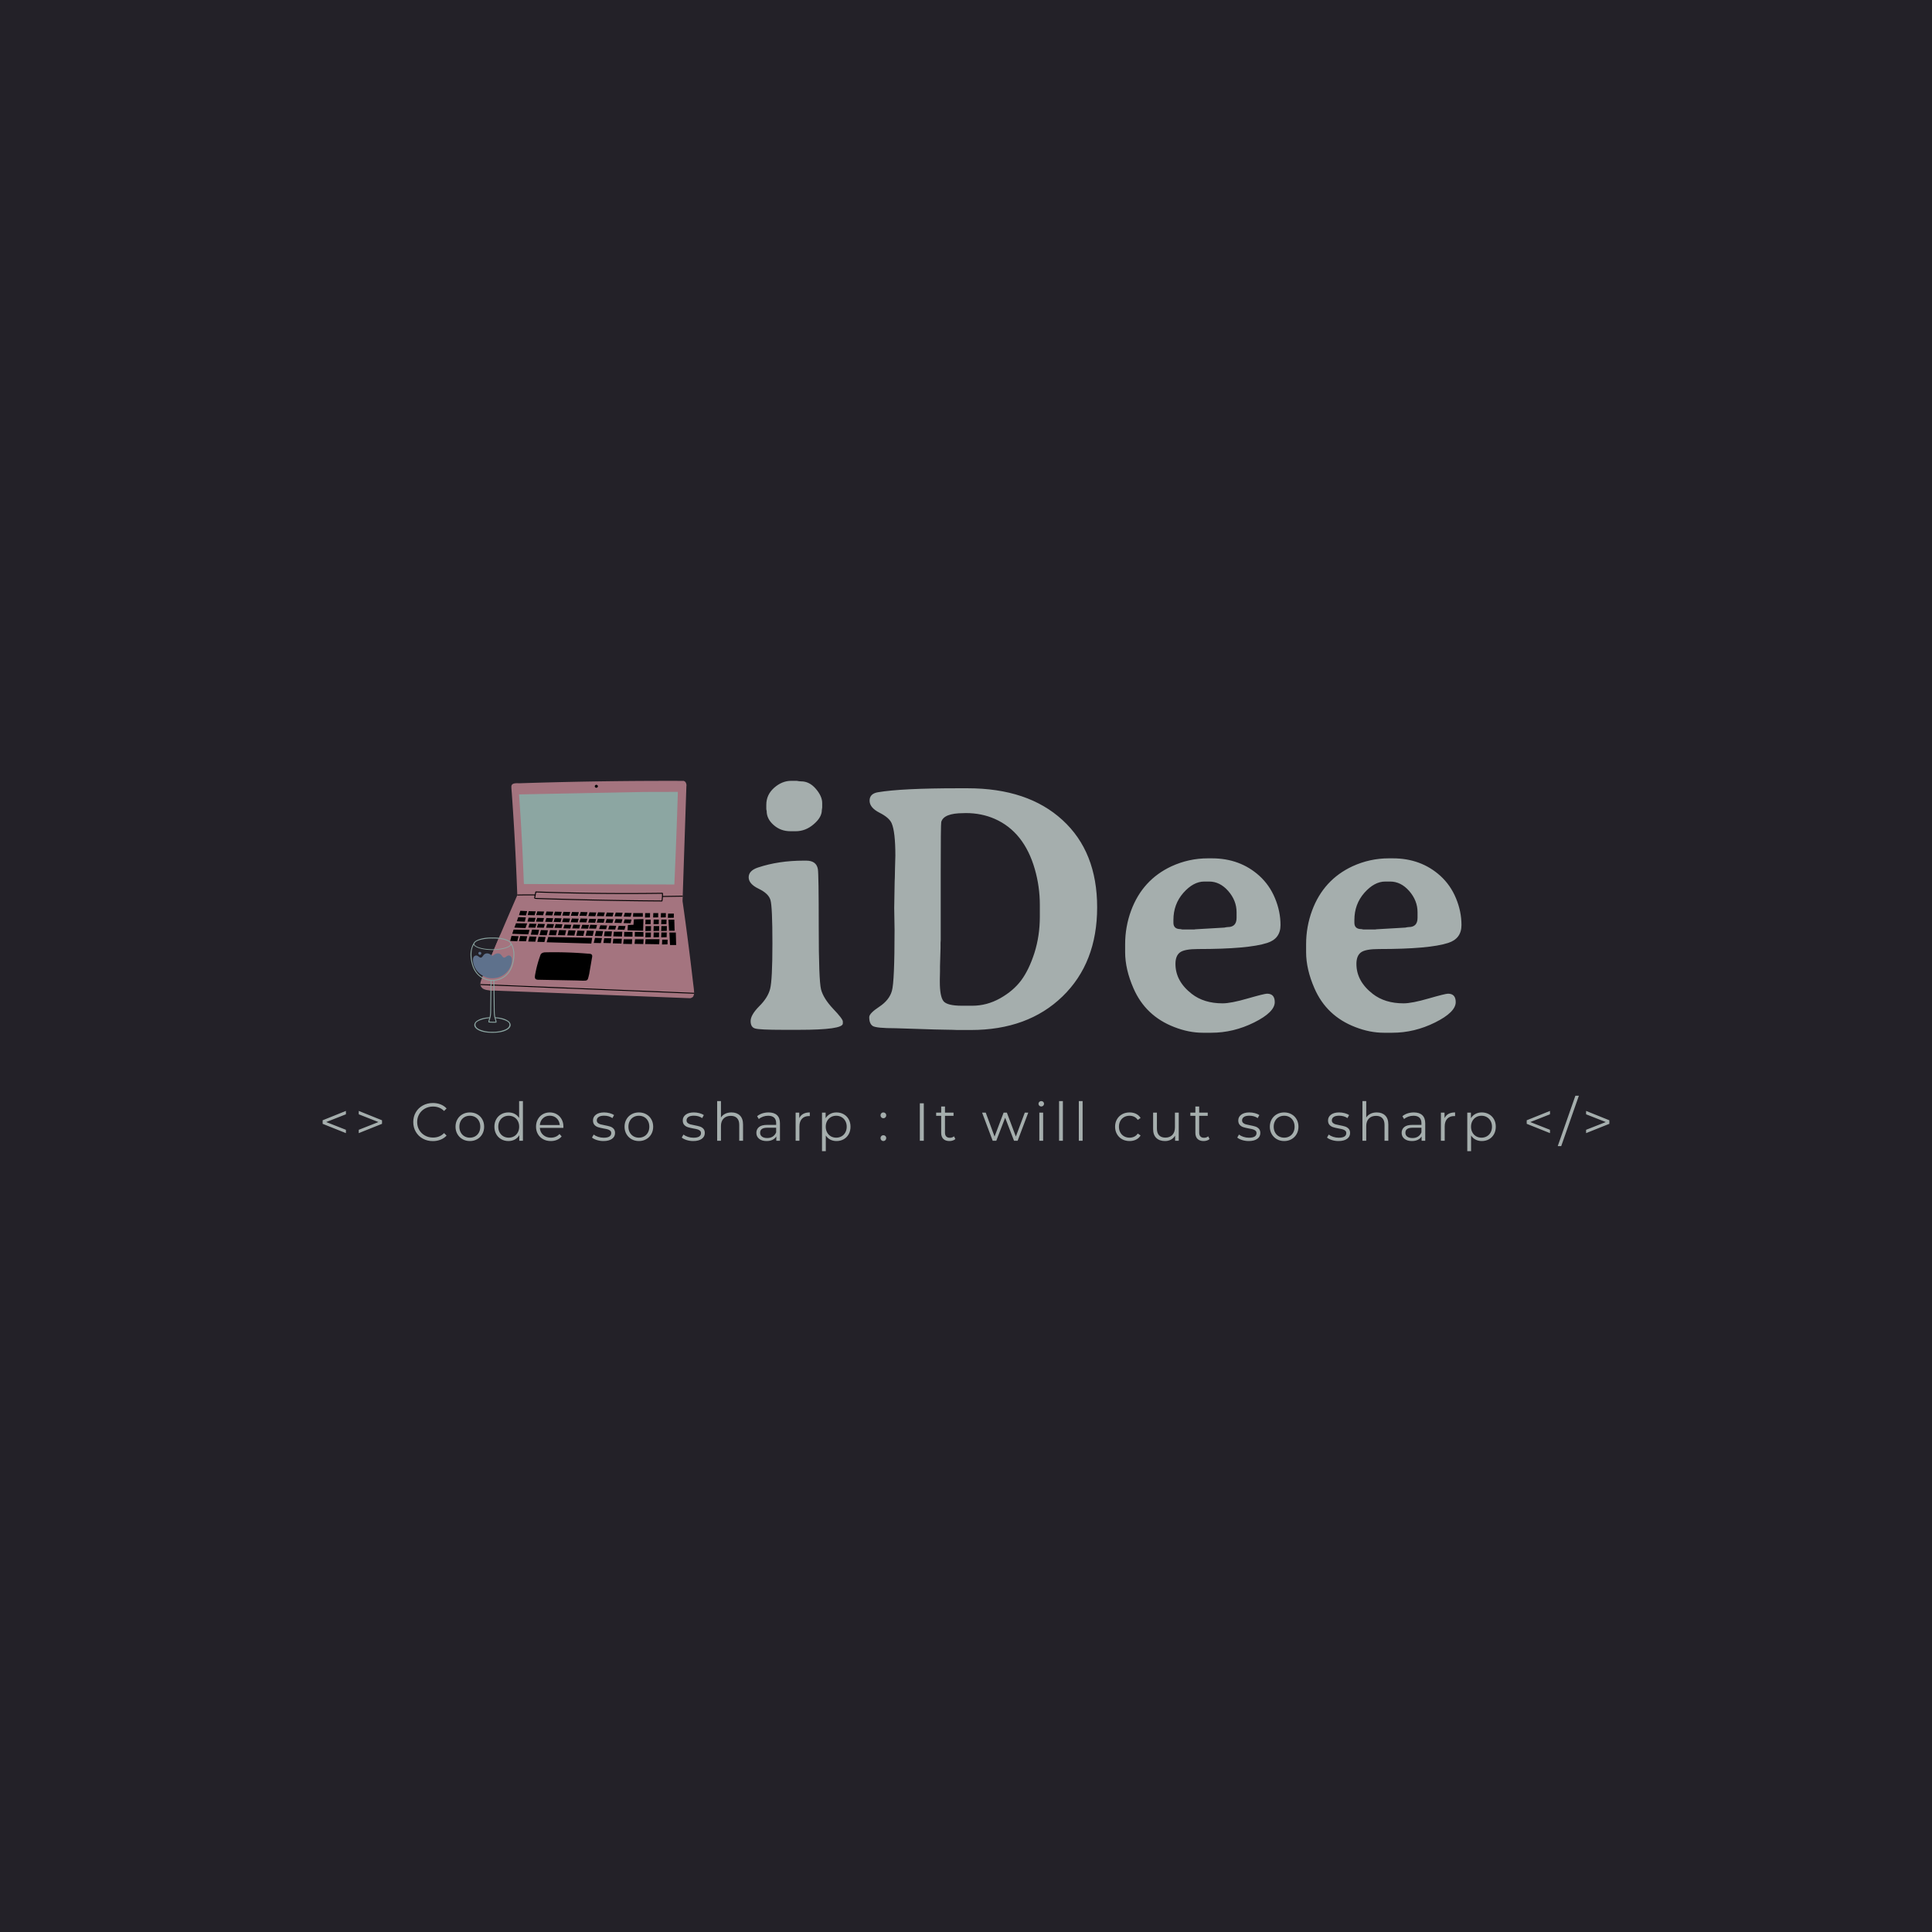 <svg version="1.1" preserveAspectRatio="none" xmlns="http://www.w3.org/2000/svg" width="500" height="500" viewBox="0 0 500 500"><rect width="100%" height="100%" fill="#232128" fill-opacity="1"/><svg viewBox="165.934 507.991 612.962 176.4" width="333" height="95.832" x="83.5px" y="202.084px" xmlns="http://www.w3.org/2000/svg" xmlns:xlink="http://www.w3.org/1999/xlink" preserveAspectRatio="none"><defs></defs><style>.companyName {fill:#A5AEAD;fill-opacity:1;}.icon1 {fill:#A4747F;fill-opacity:1;}.icon2 {fill:#8CA6A2;fill-opacity:1;}.icon3 {fill:#5E718C;fill-opacity:1;}.icon3-str {stroke:#5E718C;stroke-opacity:1;}.text {fill:#A5AEAD;fill-opacity:1;}</style><g opacity="1" transform="rotate(0 236.385 507.991)">
<svg width="106.5" height="120" x="236.385" y="507.991" version="1.1" preserveAspectRatio="none" viewBox="29 20.001 142 159.999">
  <g transform="matrix(1 0 0 1 0 0)"><g><path d="m54.467 123.527-.002-.05a.278.278 0 0 1-.031-.095c-.385-.774-1.1-1.316-1.921-1.713-1.328-.599-3.284-1.1-5.706-1.38-.947 2.228-1.891 4.457-2.833 6.686 6.339-.233 10.493-1.891 10.493-3.448z" data-color="1" class="icon1"></path><path d="m43.557 149.43-.032-2.421c-.161.007-.321.01-.482.01h-.238a12.916 12.916 0 0 1-.482-.01l-.031 2.37-.008.591-.042 3.187c.454.021.909.034 1.363.046l-.042-3.18a58.322 58.322 0 0 0-.006-.593z" data-color="1" class="icon1"></path><path d="M54.162 139.535c.169-.33.326-.668.472-1.012a18.446 18.446 0 0 0 1.033-3.305c.782-3.63 1.012-7.811-.849-11.15-.364.887-1.626 1.69-3.643 2.301-2.017.61-4.605.981-7.395 1.071l-1.406 3.333c.187.138.371.281.553.424 1.385-1.094 2.938-2.156 4.678-1.324.899.43 1.263 1.363 1.943 2.027.945.921 1.772-.058 2.588-.6.806-.535 1.763-.509 2.451.218.796.84.778 2.135.665 3.209a11.201 11.201 0 0 1-1.404 4.327 12.368 12.368 0 0 1-1.423 2.016c-1.34 1.539-3.07 2.709-4.948 3.499a14.234 14.234 0 0 1-8.135.37 15.138 15.138 0 0 1-2.442-1.088l-.37.891.08.047a12.89 12.89 0 0 0 5.352 1.626.318.318 0 0 1 .213.016c.25.015.501.021.752.021s.501-.006.752-.021a.327.327 0 0 1 .214-.016 12.89 12.89 0 0 0 5.352-1.626c2.215-1.252 3.816-3.098 4.917-5.254z" data-color="1" class="icon1"></path><path d="M170.986 153.961c-.115-2.066-.448-4.138-.685-6.193a1939.756 1939.756 0 0 0-6.635-51.394l.095-2.838.02-.592a29811.142 29811.142 0 0 1 .335-10.024 2300446.36 2300446.36 0 0 1 1.098-32.845l.022-.675.357-10.662.515-15.4a.431.431 0 0 0 .051-.207 5.874 5.874 0 0 0-.025-.575l.003-.091a.424.424 0 0 0-.04-.202c-.142-.902-.549-1.756-1.417-2.105a.408.408 0 0 0-.322-.14 2914.143 2914.143 0 0 0-48.267.235l-1.221.017a2911.549 2911.549 0 0 0-51.815 1.166c-.012-.001-.025.001-.038.001l-3.001.097a59.278 59.278 0 0 0-.73-.02c-1.017-.019-2.157-.04-3.122.328a2.105 2.105 0 0 0-.474.251 1.37 1.37 0 0 0-.46.485c-.189.303-.283.671-.286 1.092-.003.335.008.672.025 1.01l-.008.208c.011.201.032.398.058.591.046.609.102 1.217.139 1.82.002.039.01.074.019.108.544 7.604 1.047 15.211 1.497 22.821a1855.986 1855.986 0 0 1 1.613 31.935l.024.575c.131 3.161.255 6.323.371 9.484l.016.441-.066.151a3360.242 3360.242 0 0 0-9.375 21.726l-1.315 3.085-.129.128L36 145.968c-.389 1.015-.767 2.073-.74 3.124.005.198.025.396.061.594.038.206.093.411.172.615.255.663.728 1.188 1.301 1.618.703.422 1.497.708 2.315.88.593.125 1.197.199 1.804.257l.106.101 3.163.057v.003c.405.01.809.02 1.21.036l7.081.277a6856418.987 6856418.987 0 0 1 56.645 2.214l11.572.452 1.299.051 2.524.099a55830.004 55830.004 0 0 0 20.531.802l3.167.124 17.552.686 2.735.107a3.904 3.904 0 0 0 1.248-.48c.155-.092.307-.192.455-.304.456-.594.677-1.308.759-2.06.021-.195.034-.392.038-.59a8.8 8.8 0 0 0-.012-.67zM109.569 24.068a.9.9 0 0 1-.614.254h-.116a.9.9 0 0 1-.614-.254c-.171-.157-.245-.389-.255-.614a.881.881 0 0 1 .255-.614.9.9 0 0 1 .614-.254h.116c.235 0 .444.098.614.254.171.157.244.389.255.614a.89.89 0 0 1-.255.614z" data-color="1" class="icon1"></path><path d="M70.24 90.431c-.008.006-.014.014-.021.021.007-.007.013-.015.021-.021z" data-color="2" class="icon2"></path><path d="m150.393 95.792.003-.023c-.001.008-.001.016-.003.023z" data-color="2" class="icon2"></path><path d="M60.633 40.753c.33 5.158.633 10.318.913 15.479l.032.575c.456 8.446.846 16.896 1.171 25.348l.022.576.08 2.104a.52.52 0 0 1 .014.088c.004.049.048.471.051.594.085-.012.183 0 .271.007l7.749.025.909.003 12.235.039 19.952.064.664.002 6.076.02.576.002 8.498.027.575.002 30.123.097.575.002 7.345.024.038-1.076.002-.016.059-1.33.026-.575a3570.584 3570.584 0 0 0 1.032-24.807l.022-.575c.138-3.606.268-7.211.396-10.817l.024-.668c.197-5.605.383-11.211.556-16.817-.004-.031-.006-.064-.004-.099.042-.685.054-1.369.039-2.055l-20.927.052-4.399.086-6.202.121-1.148.022-17.501.342-.575.011-13.073.256-37.017.724.001.009a1527.47 1527.47 0 0 1 .82 12.134z" data-color="2" class="icon2"></path><path d="m169.867 154.583-2.013-.082-47.568-1.941-1.759-.072-57.402-2.342-20.368-.851.008.592c14.1.575 31.576 1.308 45.676 1.883l34.124 1.392 23.278.95 24.384.995 1.604.065 1.13.046c.021-.195.034-.392.038-.59-.378-.014-.755-.03-1.132-.045z"></path><path d="m41.71 149.946.008-.591-5.219-.213-1.239-.051c.005.198.025.396.061.594l1.335.054c1.685.07 3.369.139 5.054.207z"></path><path d="m69.726 92.757-.288 1.461c0 .067.003.132.015.188.119.549.758.526 1.237.569l.283.025a2983.42 2983.42 0 0 0 79.515 1.591.31.31 0 0 0 .083-.01.245.245 0 0 0 .068-.029c.107-.021.204-.093.23-.207l.071-.308a.324.324 0 0 0 .024-.083c.1-.743.17-1.487.209-2.233l11.033-.162 1.556-.023.02-.592-.888.013-11.696.172c.016-.543.016-1.087-.003-1.632a.38.38 0 0 0-.018-.093c-.002-.012-.003-.024-.007-.036l-.01-.03c-.044-.137-.185-.24-.331-.213a.284.284 0 0 0-.105-.018 1643.25 1643.25 0 0 1-62.441-.321 1662.39 1662.39 0 0 1-17.581-.52l-.024.002h-.001a.421.421 0 0 0-.291.035l-.016.008-.007.003-.015.012a.396.396 0 0 0-.107.105c-.008.006-.014.014-.021.021l-.011.013-.015.022a.196.196 0 0 0-.013.025l-.009.019a.284.284 0 0 0-.016.054l-.312 1.581a312.375 312.375 0 0 0-9.872.03l-1.288.025.016.441-.066.151c.431-.01.862-.018 1.293-.026 3.265-.06 6.532-.071 9.799-.03zm.976-1.9a1642.612 1642.612 0 0 0 62.433.991c5.824-.018 11.648-.069 17.471-.149.004.171.007.342.009.514v.104c.001.136.001.272-.001.408-.002.159-.006.318-.01.477l-.001.035c-.027.846-.094 1.69-.207 2.531l-.003.023c-.004.011-.009.021-.012.032l-.04.175a3174.25 3174.25 0 0 1-15.734-.147l-.281-.004a3196.243 3196.243 0 0 1-15.454-.226 2978.315 2978.315 0 0 1-48.865-1.244l.695-3.52z"></path><path d="M105.227 129.937c-.744-.18-1.562-.167-2.322-.229a254.538 254.538 0 0 0-26.882-.774.997.997 0 0 0-.054.007c-.958.136-1.846.454-2.404 1.275a70.059 70.059 0 0 0-3.217 11.304c-.178.913-.395 1.846-.463 2.775-.064.871.158 1.621 1.069 1.879.825.233 1.739.163 2.587.18l3.189.062 12.754.246 6.259.121c2.035.039 4.116.211 6.148.1.98-.054 1.51-.492 1.784-1.432.267-.916.473-1.854.702-2.781.127-.754.253-1.509.383-2.263l.883-5.116.441-2.558c.103-.595.303-1.272.144-1.876-.13-.497-.516-.803-1.001-.92z"></path><path d="m59.511 118.688-4.467-.228-.856 3.219 4.505.188.818-3.179z"></path><path d="m59.741 121.787 4.508.105.759-3.193-4.471-.147-.796 3.235z"></path><path d="m65.63 122.053 4.508.105.759-3.193-4.471-.146-.796 3.234z"></path><path d="m71.431 122.26 4.508.105.759-3.193-4.471-.146-.796 3.234z"></path><path d="m72.554 114.612-4.47-.146-.797 3.235 4.509.105.758-3.194z"></path><path d="m72.881 117.997 4.508.105.759-3.194-4.471-.146-.796 3.235z"></path><path d="m78.741 117.997 4.508.105.759-3.194-4.471-.146-.796 3.235z"></path><path d="m84.482 117.997 4.508.105.759-3.194-4.471-.146-.796 3.235z"></path><path d="m90.431 118.144 4.508.105.759-3.193-4.471-.146-.796 3.234z"></path><path d="m96.142 118.355 4.509.105.759-3.194-4.471-.146-.797 3.235z"></path><path d="m102.887 115.12-.796 3.235 4.508.105.759-3.194-4.471-.146z"></path><path d="m107.951 118.532 4.508.105.759-3.193-4.471-.147-.796 3.235z"></path><path d="m107.24 122.95 4.509.105.759-3.194-4.471-.146-.797 3.235z"></path><path d="m66.467 114.624-10.111-.158-.869 2.681 10.181.375.799-2.898z"></path><path d="m64.958 110.542-7.063-.098-1.046 2.76 7.043.316 1.066-2.978z"></path><path d="m64.109 106.737-4.814-.158-.888 2.642 5.071.217.631-2.701z"></path><path d="m64.958 102.735-4.321-.197-.848 2.76 4.419.177.75-2.74z"></path><path d="m113.75 118.637 4.696.127.375-3.154h-4.558l-.513 3.027z"></path><path d="m113.395 122.975 4.696.127.375-3.155h-4.558l-.513 3.028z"></path><path d="m119.669 118.764 5.544.119.197-3.057h-5.406l-.335 2.938z"></path><path d="m119.353 123.22 5.544.118.198-3.056h-5.406l-.336 2.938z"></path><path d="m125.944 123.536 5.544.118.197-3.056h-5.406l-.335 2.938z"></path><path d="m133.182 123.536 5.544.118.197-3.056h-5.406l-.335 2.938z"></path><path d="m126.501 118.883 5.371.073v-3.016h-5.268l-.103 2.943z"></path><path d="m138.812 116.043-5.445-.103-.074 2.943 5.519.073v-2.913z"></path><path d="M143.585 116.339h-3.421l-.124 3.076 3.49-.083.055-2.993z"></path><path d="m140.04 115.403 3.555-.084.056-3.049h-3.485l-.126 3.133z"></path><path d="m140.04 111.094 3.345-.078.053-2.869h-3.279l-.119 2.947z"></path><path d="M143.036 104.006h-3.12l-.112 2.805 3.182-.075.05-2.73z"></path><path d="m145.343 116.31-.124 3.075 3.49-.082.055-2.993h-3.421z"></path><path d="m145.219 115.373 3.555-.084.056-3.049h-3.485l-.126 3.133z"></path><path d="m145.219 111.065 3.345-.079.053-2.869h-3.279l-.119 2.948z"></path><path d="M148.215 103.977h-3.12l-.112 2.805 3.182-.076.05-2.729z"></path><path d="M153.633 116.31h-3.422l-.123 3.075 3.49-.082.055-2.993z"></path><path d="m150.62 123.94 3.491-.083.055-2.993h-3.422l-.124 3.076z"></path><path d="m150.088 115.373 3.554-.084.056-3.049h-3.484l-.126 3.133z"></path><path d="m150.088 111.065 3.344-.079.053-2.869h-3.279l-.118 2.948z"></path><path d="M153.084 103.977h-3.12l-.113 2.805 3.182-.076.051-2.729z"></path><path d="M158.152 104.332h-3.684l-.133 2.691 3.758-.072.059-2.619z"></path><path d="M155.726 124.265h3.877l-.208-7.926h-4.084l.415 7.926z"></path><path d="M155.097 115.215h3.529l-.189-7.068h-3.718l.378 7.068z"></path><path d="m70.423 102.892-4.459-.118-.69 2.484 4.419.119.73-2.485z"></path><path d="m75.75 103.011-4.321-.119-.749 2.386 4.419.099.651-2.366z"></path><path d="m81.57 103.109-4.32-.118-.75 2.386 4.419.098.651-2.366z"></path><path d="m86.917 103.188-4.321-.118-.749 2.386 4.419.098.651-2.366z"></path><path d="m92.343 103.306-4.321-.118-.75 2.386 4.42.098.651-2.366z"></path><path d="m97.789 103.405-4.321-.118-.75 2.385 4.419.099.652-2.366z"></path><path d="m103.293 103.405-4.321-.118-.749 2.385 4.419.099.651-2.366z"></path><path d="m108.887 103.612-4.321-.118-.75 2.385 4.42.099.651-2.366z"></path><path d="m114.303 103.612-4.321-.118-.75 2.385 4.419.099.652-2.366z"></path><path d="m119.867 103.76-4.321-.118-.75 2.385 4.42.099.651-2.366z"></path><path d="m125.579 103.76-4.321-.118-.75 2.385 4.419.099.652-2.366z"></path><path d="m131.35 103.937-4.321-.118-.75 2.386 4.419.098.652-2.366z"></path><path d="m70.334 107.033-4.459-.118-.69 2.484 4.419.118.73-2.484z"></path><path d="m75.661 107.151-4.321-.118-.749 2.386 4.419.098.651-2.366z"></path><path d="m81.482 107.25-4.321-.119-.75 2.386 4.419.099.652-2.366z"></path><path d="m86.828 107.329-4.32-.119-.75 2.386 4.419.099.651-2.366z"></path><path d="m92.254 107.447-4.321-.118-.749 2.385 4.419.099.651-2.366z"></path><path d="m97.7 107.545-4.321-.118-.75 2.386 4.419.098.652-2.366z"></path><path d="m103.204 107.545-4.321-.118-.749 2.386 4.419.098.651-2.366z"></path><path d="m108.798 107.753-4.321-.119-.75 2.386 4.42.099.651-2.366z"></path><path d="m114.214 107.753-4.321-.119-.75 2.386 4.419.099.652-2.366z"></path><path d="m119.778 107.9-4.321-.118-.75 2.386 4.42.098.651-2.366z"></path><path d="m125.49 107.9-4.321-.118-.75 2.386 4.42.098.651-2.366z"></path><path d="m131.261 108.078-4.321-.118-.75 2.385 4.419.099.652-2.366z"></path><path d="m70.887 110.809-4.458-.119-.691 2.485 4.419.118.73-2.484z"></path><path d="m71.144 113.194 4.419.099.652-2.366-4.321-.118-.75 2.385z"></path><path d="m76.964 113.293 4.42.098.651-2.366-4.321-.118-.75 2.386z"></path><path d="m82.311 113.372 4.42.098.651-2.366-4.321-.118-.75 2.386z"></path><path d="m87.959 113.687 4.42.099.651-2.366-4.321-.118-.75 2.385z"></path><path d="m93.607 113.687 4.42.099.651-2.366-4.321-.118-.75 2.385z"></path><path d="m104.28 111.528-4.321-.118-.749 2.386 4.419.098.651-2.366z"></path><path d="m109.351 111.528-4.321-.118-.75 2.386 4.42.098.651-2.366z"></path><path d="m115.753 111.854-4.321-.119-.749 2.386 4.419.099.651-2.366z"></path><path d="m121.515 112.061-4.321-.119-.75 2.386 4.42.099.651-2.366z"></path><path d="m127.434 112.208-4.321-.118-.75 2.386 4.42.098.651-2.366z"></path><path d="M138.442 104.006h-6.096l-.148 2.297h6.244v-2.297z"></path><path d="m132.494 111.41-3.522.138-.247 3.372 9.895.295.192-7.433-6.052.178-.266 3.45z"></path><path d="m77.329 122.52 28.37.818.563-3.623-27.868-.566-1.065 3.371z"></path><path d="m139.922 123.654 8.908.138.207-3.194h-8.849l-.266 3.056z"></path><path d="M108.838 24.322h.116a.896.896 0 0 0 .614-.254.886.886 0 0 0 .255-.614c-.01-.225-.084-.457-.255-.614a.903.903 0 0 0-.614-.254h-.116a.896.896 0 0 0-.614.254.886.886 0 0 0-.255.614c.01.225.084.458.255.614.17.156.379.254.614.254z"></path><path d="m43.557 149.43-1.264-.052-.008.591 1.28.052-.008-.591z"></path><path d="M38.246 129.873c-.899.43-1.263 1.363-1.943 2.027-.944.921-1.772-.058-2.587-.6-.806-.535-1.763-.509-2.451.218-.369.389-.561.877-.652 1.394-.06.344-.076.701-.066 1.053.007.26.027.517.053.763.246 2.352 1.279 4.566 2.827 6.344.98 1.126 2.17 2.054 3.472 2.781.78.435 1.601.798 2.442 1.088 2.69.672 5.528.542 8.135-.37 1.878-.791 3.608-1.96 4.948-3.499.264-.304.512-.621.745-.948.245-.344.471-.701.678-1.068a11.201 11.201 0 0 0 1.404-4.327c.112-1.075.13-2.369-.665-3.209-.688-.727-1.645-.753-2.451-.218-.816.542-1.643 1.521-2.587.6-.68-.664-1.044-1.596-1.943-2.027-1.741-.833-3.294.23-4.679 1.324a21.247 21.247 0 0 0-.553-.424c-1.243-.918-2.614-1.626-4.127-.902z" data-color="3" class="icon3"></path><path d="m44.133 149.454-.032-2.482a13.397 13.397 0 0 0 4.118-1.037c3.832-1.646 6.368-4.915 7.563-8.854.754-2.485 1.228-5.343 1.018-8.081-.221-1.912-.689-3.799-1.605-5.433a12.52 12.52 0 0 0-.179-.289c-.55-1.229-1.78-1.946-3.014-2.418-1.583-.606-3.262-.961-4.948-1.151a28.633 28.633 0 0 0-1.046-.098 31.09 31.09 0 0 0-3.083-.066 30.788 30.788 0 0 0-3.083.066c-2.035.152-4.083.518-5.994 1.249-1.234.472-2.464 1.189-3.014 2.418a12.52 12.52 0 0 0-.179.289c-.916 1.634-1.384 3.521-1.605 5.433-.21 2.738.265 5.597 1.018 8.081 1.051 3.466 3.141 6.413 6.239 8.192.423.243.864.464 1.324.662 1.325.569 2.715.914 4.118 1.037l-.031 2.383-.008.591-.042 3.178-.103 7.879c-.027 2.094-.007 4.194-.102 6.286-.044.97-.139 1.939-.365 2.884a19.56 19.56 0 0 0-1.55.138c-1.878.196-3.605.627-5.006 1.262-.492.223-.93.466-1.312.724-.64.384-1.194.871-1.494 1.528a2.566 2.566 0 0 0-.339 1.252c0 1.34 1.117 2.584 3.144 3.504 1.685.764 3.842 1.233 6.169 1.353.735.059 1.476.077 2.214.06.738.018 1.479-.001 2.214-.06 2.326-.12 4.484-.589 6.169-1.353 2.028-.919 3.144-2.164 3.144-3.504 0-.43-.116-.85-.339-1.252-.3-.656-.854-1.144-1.494-1.528a8.935 8.935 0 0 0-1.312-.724c-1.4-.635-3.127-1.065-5.006-1.262a20.044 20.044 0 0 0-1.55-.138c-.226-.945-.321-1.915-.365-2.884-.095-2.092-.075-4.192-.102-6.286l-.102-7.787-.041-3.171-.007-.591zm-12.749-25.977a.278.278 0 0 0 .031-.095c.385-.774 1.1-1.316 1.921-1.713 1.632-.736 4.209-1.324 7.437-1.535a32.019 32.019 0 0 1 2.032-.016v.005l.119-.002.119.002v-.005a32.019 32.019 0 0 1 2.032.016c.6.039 1.178.092 1.731.155 2.423.279 4.378.78 5.706 1.379.821.397 1.536.939 1.921 1.713a.285.285 0 0 0 .031.095l.002.05c0 1.557-4.155 3.215-10.493 3.449-.344.013-.693.021-1.049.025-6.926-.079-11.543-1.833-11.543-3.474l.003-.049zm5.223 21.312-.08-.047c-3.548-2.041-5.501-5.608-6.345-9.525-.783-3.63-1.012-7.811.849-11.15.364.888 1.626 1.69 3.643 2.301 2.193.663 5.061 1.045 8.13 1.089v.004l.119-.002.119.002v-.004c.246-.004.491-.01.735-.018 2.79-.09 5.379-.461 7.395-1.071 2.018-.61 3.279-1.413 3.643-2.301 1.861 3.34 1.632 7.521.849 11.15a18.446 18.446 0 0 1-1.033 3.305c-.146.344-.303.681-.472 1.012-1.101 2.155-2.702 4.001-4.92 5.254a12.894 12.894 0 0 1-5.352 1.626.321.321 0 0 0-.214.016c-.25.015-.501.021-.752.021s-.502-.006-.752-.021a.334.334 0 0 0-.214-.016 12.879 12.879 0 0 1-5.348-1.625zm12.578 26.721c1.251.38 2.667.849 3.696 1.688 1.263 1.03 1.015 2.648-.125 3.677-.989.893-2.381 1.375-3.637 1.75-1.966.587-4.025.813-6.076.765v-.006l-.119.003-.119-.003v.006c-2.051.048-4.109-.178-6.076-.765-1.256-.375-2.647-.857-3.637-1.75-1.14-1.029-1.388-2.647-.125-3.677 1.029-.839 2.444-1.308 3.696-1.688a18.323 18.323 0 0 1 4.276-.751c-.224.733-.515 1.453-.587 2.221-.007.07-.009.141-.01.212l.031.001a.298.298 0 0 0 .269.251c1.532.145 3.067.184 4.604.119.269-.011.342-.319.219-.48l.037-.001-.007-.103c-.072-.768-.362-1.488-.587-2.221 1.453.084 2.885.329 4.277.752zm-4.891-.858c.143.502.309.996.452 1.503.073.26.136.549.168.844a33.867 33.867 0 0 1-3.966-.104 5.37 5.37 0 0 1 .155-.74c.143-.507.308-1.002.452-1.503.044-.153.085-.307.123-.461.049-.197.093-.396.128-.598.308-1.773.27-3.588.293-5.381l.076-5.844.068-5.211.042-3.187.008-.591.031-2.37c.161.007.321.01.482.01h.238c.161-.001.321-.003.482-.01l.032 2.421.008.592.042 3.18.068 5.166.076 5.844c.023 1.792-.015 3.608.293 5.381.035.202.079.401.128.598.036.154.078.308.121.461z" data-color="2" class="icon2"></path><path d="M34.218 130.119a.85.85 0 0 0 .773.38.944.944 0 0 0 .71-1.436c-.35-.574-1.198-.621-1.577-.055a.834.834 0 0 0 .005.934.684.684 0 0 0 .089.177z" data-color="3" class="icon3"></path></g></g>
</svg>
</g><g opacity="1" transform="rotate(0 165.934 657.991)">
<svg width="612.962" height="26.4" x="165.934" y="657.991" version="1.1" preserveAspectRatio="none" viewBox="2.8 -33.68 962.16 41.44">
  <g transform="matrix(1 0 0 1 0 0)" class="text"><path id="id-6izo4zJp43" d="M20.20-22.32L20.20-19.80L5.48-14L20.20-8.20L20.20-5.72L2.80-12.68L2.80-15.32L20.20-22.32Z M29.80-22.32L47.20-15.32L47.20-12.68L29.80-5.72L29.80-8.20L44.52-14L29.80-19.80L29.80-22.32Z M85.20 0.24Q81.04 0.24 77.70-1.60Q74.36-3.44 72.46-6.70Q70.56-9.96 70.56-14L70.56-14Q70.56-18.04 72.46-21.30Q74.36-24.56 77.72-26.40Q81.08-28.24 85.24-28.24L85.24-28.24Q88.36-28.24 91-27.20Q93.64-26.16 95.48-24.16L95.48-24.16L93.60-22.28Q90.32-25.60 85.32-25.60L85.32-25.60Q82-25.60 79.28-24.08Q76.56-22.56 75.02-19.92Q73.48-17.28 73.48-14L73.48-14Q73.48-10.72 75.02-8.08Q76.56-5.44 79.28-3.92Q82-2.40 85.32-2.40L85.32-2.40Q90.36-2.40 93.60-5.76L93.60-5.76L95.48-3.88Q93.64-1.88 90.98-0.82Q88.32 0.24 85.20 0.24L85.20 0.24Z M112.88 0.20Q109.84 0.20 107.40-1.18Q104.96-2.56 103.56-5Q102.16-7.44 102.16-10.52L102.16-10.52Q102.16-13.60 103.56-16.04Q104.96-18.48 107.40-19.84Q109.84-21.20 112.88-21.20L112.88-21.20Q115.92-21.20 118.36-19.84Q120.80-18.48 122.18-16.04Q123.56-13.60 123.56-10.52L123.56-10.52Q123.56-7.44 122.18-5Q120.80-2.56 118.36-1.18Q115.92 0.20 112.88 0.20L112.88 0.20ZM112.88-2.32Q115.12-2.32 116.90-3.34Q118.68-4.36 119.68-6.24Q120.68-8.12 120.68-10.52L120.68-10.52Q120.68-12.92 119.68-14.80Q118.68-16.68 116.90-17.70Q115.12-18.72 112.88-18.72L112.88-18.72Q110.64-18.72 108.86-17.70Q107.08-16.68 106.06-14.80Q105.04-12.92 105.04-10.52L105.04-10.52Q105.04-8.12 106.06-6.24Q107.08-4.36 108.86-3.34Q110.64-2.32 112.88-2.32L112.88-2.32Z M149.72-29.68L152.56-29.68L152.56 0L149.84 0L149.84-4.16Q148.56-2.04 146.46-0.92Q144.36 0.20 141.72 0.20L141.72 0.20Q138.76 0.20 136.36-1.16Q133.96-2.52 132.60-4.96Q131.24-7.40 131.24-10.52L131.24-10.52Q131.24-13.64 132.60-16.08Q133.96-18.52 136.36-19.86Q138.76-21.20 141.72-21.20L141.72-21.20Q144.28-21.20 146.34-20.14Q148.40-19.08 149.72-17.04L149.72-17.04L149.72-29.68ZM141.96-2.32Q144.16-2.32 145.94-3.34Q147.72-4.36 148.74-6.24Q149.76-8.12 149.76-10.52L149.76-10.52Q149.76-12.92 148.74-14.80Q147.72-16.68 145.94-17.70Q144.16-18.72 141.96-18.72L141.96-18.72Q139.72-18.72 137.94-17.70Q136.16-16.68 135.14-14.80Q134.12-12.92 134.12-10.52L134.12-10.52Q134.12-8.12 135.14-6.24Q136.16-4.36 137.94-3.34Q139.72-2.32 141.96-2.32L141.96-2.32Z M182.84-10.52L182.80-9.64L165.20-9.64Q165.44-6.36 167.72-4.34Q170-2.32 173.48-2.32L173.48-2.32Q175.44-2.32 177.08-3.02Q178.72-3.72 179.92-5.08L179.92-5.08L181.52-3.24Q180.12-1.56 178.02-0.68Q175.92 0.20 173.40 0.20L173.40 0.20Q170.16 0.20 167.66-1.18Q165.16-2.56 163.76-5Q162.36-7.44 162.36-10.52L162.36-10.52Q162.36-13.60 163.70-16.04Q165.04-18.48 167.38-19.84Q169.72-21.20 172.64-21.20L172.64-21.20Q175.56-21.20 177.88-19.84Q180.20-18.48 181.52-16.06Q182.84-13.64 182.84-10.52L182.84-10.52ZM172.64-18.76Q169.60-18.76 167.54-16.82Q165.48-14.88 165.20-11.76L165.20-11.76L180.12-11.76Q179.84-14.88 177.78-16.82Q175.72-18.76 172.64-18.76L172.64-18.76Z M212.76 0.20Q210.20 0.20 207.86-0.54Q205.52-1.28 204.20-2.40L204.20-2.40L205.48-4.64Q206.80-3.60 208.80-2.94Q210.80-2.28 212.96-2.28L212.96-2.28Q215.84-2.28 217.22-3.18Q218.60-4.08 218.60-5.72L218.60-5.72Q218.60-6.88 217.84-7.54Q217.08-8.20 215.92-8.54Q214.76-8.88 212.84-9.20L212.84-9.20Q210.28-9.68 208.72-10.18Q207.16-10.68 206.06-11.88Q204.96-13.08 204.96-15.20L204.96-15.20Q204.96-17.84 207.16-19.52Q209.36-21.20 213.28-21.20L213.28-21.20Q215.32-21.20 217.36-20.66Q219.40-20.12 220.72-19.24L220.72-19.24L219.48-16.96Q216.88-18.76 213.28-18.76L213.28-18.76Q210.56-18.76 209.18-17.80Q207.80-16.84 207.80-15.28L207.80-15.28Q207.80-14.08 208.58-13.36Q209.36-12.64 210.52-12.30Q211.68-11.96 213.72-11.60L213.72-11.60Q216.24-11.12 217.76-10.64Q219.28-10.16 220.36-9Q221.44-7.84 221.44-5.80L221.44-5.80Q221.44-3.04 219.14-1.42Q216.84 0.20 212.76 0.20L212.76 0.20Z M239.28 0.20Q236.24 0.20 233.80-1.18Q231.36-2.56 229.96-5Q228.56-7.44 228.56-10.52L228.56-10.52Q228.56-13.60 229.96-16.04Q231.36-18.48 233.80-19.84Q236.24-21.20 239.28-21.20L239.28-21.20Q242.32-21.20 244.76-19.84Q247.20-18.48 248.58-16.04Q249.96-13.60 249.96-10.52L249.96-10.52Q249.96-7.44 248.58-5Q247.20-2.56 244.76-1.18Q242.32 0.20 239.28 0.20L239.28 0.20ZM239.28-2.32Q241.52-2.32 243.30-3.34Q245.08-4.36 246.08-6.24Q247.08-8.12 247.08-10.52L247.08-10.52Q247.08-12.92 246.08-14.80Q245.08-16.68 243.30-17.70Q241.52-18.72 239.28-18.72L239.28-18.72Q237.04-18.72 235.26-17.70Q233.48-16.68 232.46-14.80Q231.44-12.92 231.44-10.52L231.44-10.52Q231.44-8.12 232.46-6.24Q233.48-4.36 235.26-3.34Q237.04-2.32 239.28-2.32L239.28-2.32Z M279.88 0.20Q277.32 0.20 274.98-0.54Q272.64-1.28 271.32-2.40L271.32-2.40L272.60-4.64Q273.92-3.60 275.92-2.94Q277.92-2.28 280.08-2.28L280.08-2.28Q282.96-2.28 284.34-3.18Q285.72-4.08 285.72-5.72L285.72-5.72Q285.72-6.88 284.96-7.54Q284.20-8.20 283.04-8.54Q281.88-8.88 279.96-9.20L279.96-9.20Q277.40-9.68 275.84-10.18Q274.28-10.68 273.18-11.88Q272.08-13.08 272.08-15.20L272.08-15.20Q272.08-17.84 274.28-19.52Q276.48-21.20 280.40-21.20L280.40-21.20Q282.44-21.20 284.48-20.66Q286.52-20.12 287.84-19.24L287.84-19.24L286.60-16.96Q284.00-18.76 280.40-18.76L280.40-18.76Q277.68-18.76 276.30-17.80Q274.92-16.84 274.92-15.28L274.92-15.28Q274.92-14.08 275.70-13.36Q276.48-12.64 277.64-12.30Q278.80-11.96 280.84-11.60L280.84-11.60Q283.36-11.12 284.88-10.64Q286.40-10.16 287.48-9Q288.56-7.84 288.56-5.80L288.56-5.80Q288.56-3.04 286.26-1.42Q283.96 0.20 279.88 0.20L279.88 0.20Z M308.52-21.20Q312.48-21.20 314.82-18.90Q317.16-16.60 317.16-12.20L317.16-12.20L317.16 0L314.32 0L314.32-11.92Q314.32-15.20 312.68-16.92Q311.04-18.64 308.00-18.64L308.00-18.64Q304.60-18.64 302.62-16.62Q300.64-14.60 300.64-11.04L300.64-11.04L300.64 0L297.80 0L297.80-29.68L300.64-29.68L300.64-17.36Q301.80-19.20 303.84-20.20Q305.88-21.20 308.52-21.20L308.52-21.20Z M336.24-21.20Q340.36-21.20 342.56-19.14Q344.76-17.08 344.76-13.04L344.76-13.04L344.76 0L342.04 0L342.04-3.28Q341.08-1.64 339.22-0.72Q337.36 0.20 334.80 0.20L334.80 0.20Q331.28 0.20 329.20-1.48Q327.12-3.16 327.12-5.92L327.12-5.92Q327.12-8.60 329.06-10.24Q331-11.88 335.24-11.88L335.24-11.88L341.92-11.88L341.92-13.16Q341.92-15.88 340.40-17.30Q338.88-18.72 335.96-18.72L335.96-18.72Q333.96-18.72 332.12-18.06Q330.28-17.40 328.96-16.24L328.96-16.24L327.68-18.36Q329.28-19.72 331.52-20.46Q333.76-21.20 336.24-21.20L336.24-21.20ZM335.24-2.04Q337.64-2.04 339.36-3.14Q341.08-4.24 341.92-6.32L341.92-6.32L341.92-9.76L335.32-9.76Q329.92-9.76 329.92-6L329.92-6Q329.92-4.16 331.32-3.10Q332.72-2.04 335.24-2.04L335.24-2.04Z M359.20-16.92Q360.20-19.04 362.18-20.12Q364.16-21.20 367.08-21.20L367.08-21.20L367.08-18.44L366.40-18.48Q363.08-18.48 361.20-16.44Q359.32-14.40 359.32-10.72L359.32-10.72L359.32 0L356.48 0L356.48-21.04L359.20-21.04L359.20-16.92Z M387.04-21.20Q390.00-21.20 392.40-19.86Q394.80-18.52 396.16-16.08Q397.52-13.64 397.52-10.52L397.52-10.52Q397.52-7.36 396.16-4.92Q394.80-2.48 392.42-1.14Q390.04 0.20 387.04 0.20L387.04 0.20Q384.48 0.20 382.42-0.86Q380.36-1.92 379.04-3.96L379.04-3.96L379.04 7.76L376.20 7.76L376.20-21.04L378.92-21.04L378.92-16.88Q380.20-18.96 382.30-20.08Q384.40-21.20 387.04-21.20L387.04-21.20ZM386.84-2.32Q389.04-2.32 390.84-3.34Q392.64-4.36 393.66-6.24Q394.68-8.12 394.68-10.52L394.68-10.52Q394.68-12.92 393.66-14.78Q392.64-16.64 390.84-17.68Q389.04-18.72 386.84-18.72L386.84-18.72Q384.60-18.72 382.82-17.68Q381.04-16.64 380.02-14.78Q379.00-12.92 379.00-10.52L379.00-10.52Q379.00-8.12 380.02-6.24Q381.04-4.36 382.82-3.34Q384.60-2.32 386.84-2.32L386.84-2.32Z M422.08-16.84Q421.20-16.84 420.58-17.48Q419.96-18.12 419.96-19.04L419.96-19.04Q419.96-19.96 420.58-20.58Q421.20-21.20 422.08-21.20L422.08-21.20Q422.96-21.20 423.60-20.58Q424.24-19.96 424.24-19.04L424.24-19.04Q424.24-18.12 423.60-17.48Q422.96-16.84 422.08-16.84L422.08-16.84ZM422.08 0.20Q421.20 0.20 420.58-0.44Q419.96-1.08 419.96-2L419.96-2Q419.96-2.92 420.58-3.54Q421.20-4.16 422.08-4.16L422.08-4.16Q422.96-4.16 423.60-3.54Q424.24-2.92 424.24-2L424.24-2Q424.24-1.08 423.60-0.44Q422.96 0.20 422.08 0.20L422.08 0.20Z M449.36 0L449.36-28L452.32-28L452.32 0L449.36 0Z M474.92-3.32L475.92-1.28Q475.12-0.56 473.94-0.18Q472.76 0.20 471.48 0.20L471.48 0.20Q468.52 0.20 466.92-1.40Q465.32-3 465.32-5.92L465.32-5.92L465.32-18.64L461.56-18.64L461.56-21.04L465.32-21.04L465.32-25.64L468.16-25.64L468.16-21.04L474.56-21.04L474.56-18.64L468.16-18.64L468.16-6.08Q468.16-4.20 469.10-3.22Q470.04-2.24 471.80-2.24L471.80-2.24Q472.68-2.24 473.50-2.52Q474.32-2.80 474.92-3.32L474.92-3.32Z M527.84-21.04L530.44-21.04L522.48 0L519.80 0L513.16-17.24L506.52 0L503.84 0L495.92-21.04L498.64-21.04L505.24-3.16L512.00-21.04L514.44-21.04L521.16-3.16L527.84-21.04Z M538.72 0L538.72-21.04L541.56-21.04L541.56 0L538.72 0ZM540.16-25.64Q539.28-25.64 538.68-26.24Q538.08-26.84 538.08-27.68L538.08-27.68Q538.08-28.48 538.68-29.08Q539.28-29.68 540.16-29.68L540.16-29.68Q541.04-29.68 541.64-29.10Q542.24-28.52 542.24-27.72L542.24-27.72Q542.24-26.84 541.64-26.24Q541.04-25.64 540.16-25.64L540.16-25.64Z M553.48 0L553.48-29.68L556.32-29.68L556.32 0L553.48 0Z M568.24 0L568.24-29.68L571.08-29.68L571.08 0L568.24 0Z M606.20 0.20Q603.08 0.20 600.62-1.16Q598.16-2.52 596.76-4.98Q595.36-7.44 595.36-10.52L595.36-10.52Q595.36-13.60 596.76-16.04Q598.16-18.48 600.62-19.84Q603.08-21.20 606.20-21.20L606.20-21.20Q608.92-21.20 611.06-20.14Q613.20-19.08 614.44-17.04L614.44-17.04L612.32-15.60Q611.28-17.16 609.68-17.94Q608.08-18.72 606.20-18.72L606.20-18.72Q603.92-18.72 602.10-17.70Q600.28-16.68 599.26-14.80Q598.24-12.92 598.24-10.52L598.24-10.52Q598.24-8.08 599.26-6.22Q600.28-4.36 602.10-3.34Q603.92-2.32 606.20-2.32L606.20-2.32Q608.08-2.32 609.68-3.08Q611.28-3.84 612.32-5.40L612.32-5.40L614.44-3.96Q613.20-1.92 611.04-0.86Q608.88 0.20 606.20 0.20L606.20 0.20Z M640.12-21.04L642.96-21.04L642.96 0L640.24 0L640.24-3.84Q639.12-1.92 637.16-0.86Q635.20 0.20 632.68 0.20L632.68 0.20Q628.56 0.20 626.18-2.10Q623.80-4.40 623.80-8.84L623.80-8.84L623.80-21.04L626.64-21.04L626.64-9.12Q626.64-5.80 628.28-4.08Q629.92-2.36 632.96-2.36L632.96-2.36Q636.28-2.36 638.20-4.38Q640.12-6.40 640.12-10L640.12-10L640.12-21.04Z M665-3.32L666-1.28Q665.20-0.56 664.02-0.18Q662.84 0.20 661.56 0.20L661.56 0.20Q658.60 0.20 657-1.40Q655.40-3 655.40-5.92L655.40-5.92L655.40-18.64L651.64-18.64L651.64-21.04L655.40-21.04L655.40-25.64L658.24-25.64L658.24-21.04L664.64-21.04L664.64-18.64L658.24-18.64L658.24-6.08Q658.24-4.20 659.18-3.22Q660.12-2.24 661.88-2.24L661.88-2.24Q662.76-2.24 663.58-2.52Q664.40-2.80 665-3.32L665-3.32Z M695.28 0.20Q692.72 0.20 690.38-0.54Q688.04-1.28 686.72-2.40L686.72-2.40L688.00-4.64Q689.32-3.60 691.32-2.94Q693.32-2.28 695.48-2.28L695.48-2.28Q698.36-2.28 699.74-3.18Q701.12-4.08 701.12-5.72L701.12-5.72Q701.12-6.88 700.36-7.54Q699.60-8.20 698.44-8.54Q697.28-8.88 695.36-9.20L695.36-9.20Q692.80-9.68 691.24-10.18Q689.68-10.68 688.58-11.88Q687.48-13.08 687.48-15.20L687.48-15.20Q687.48-17.84 689.68-19.52Q691.88-21.20 695.80-21.20L695.80-21.20Q697.84-21.20 699.88-20.66Q701.92-20.12 703.24-19.24L703.24-19.24L702.00-16.96Q699.40-18.76 695.80-18.76L695.80-18.76Q693.08-18.76 691.70-17.80Q690.32-16.84 690.32-15.28L690.32-15.28Q690.32-14.08 691.10-13.36Q691.88-12.64 693.04-12.30Q694.20-11.96 696.24-11.60L696.24-11.60Q698.76-11.12 700.28-10.64Q701.80-10.16 702.88-9Q703.96-7.84 703.96-5.80L703.96-5.80Q703.96-3.04 701.66-1.42Q699.36 0.20 695.28 0.20L695.28 0.20Z M721.80 0.20Q718.76 0.20 716.32-1.18Q713.88-2.56 712.48-5Q711.08-7.44 711.08-10.52L711.08-10.52Q711.08-13.60 712.48-16.04Q713.88-18.48 716.32-19.84Q718.76-21.20 721.80-21.20L721.80-21.20Q724.84-21.20 727.28-19.84Q729.72-18.48 731.10-16.04Q732.48-13.60 732.48-10.52L732.48-10.52Q732.48-7.44 731.10-5Q729.72-2.56 727.28-1.18Q724.84 0.20 721.80 0.20L721.80 0.20ZM721.80-2.32Q724.04-2.32 725.82-3.34Q727.60-4.36 728.60-6.24Q729.60-8.12 729.60-10.52L729.60-10.52Q729.60-12.92 728.60-14.80Q727.60-16.68 725.82-17.70Q724.04-18.72 721.80-18.72L721.80-18.72Q719.56-18.72 717.78-17.70Q716-16.68 714.98-14.80Q713.96-12.92 713.96-10.52L713.96-10.52Q713.96-8.12 714.98-6.24Q716-4.36 717.78-3.34Q719.56-2.32 721.80-2.32L721.80-2.32Z M762.40 0.20Q759.84 0.20 757.50-0.54Q755.16-1.28 753.84-2.40L753.84-2.40L755.12-4.64Q756.44-3.60 758.44-2.94Q760.44-2.28 762.60-2.28L762.60-2.28Q765.48-2.28 766.86-3.18Q768.24-4.08 768.24-5.72L768.24-5.72Q768.24-6.88 767.48-7.54Q766.72-8.20 765.56-8.54Q764.40-8.88 762.48-9.20L762.48-9.20Q759.92-9.68 758.36-10.18Q756.80-10.68 755.70-11.88Q754.60-13.08 754.60-15.20L754.60-15.20Q754.60-17.84 756.80-19.52Q759.00-21.20 762.92-21.20L762.92-21.20Q764.96-21.20 767.00-20.66Q769.04-20.12 770.36-19.24L770.36-19.24L769.12-16.96Q766.52-18.76 762.92-18.76L762.92-18.76Q760.20-18.76 758.82-17.80Q757.44-16.84 757.44-15.28L757.44-15.28Q757.44-14.08 758.22-13.36Q759.00-12.64 760.16-12.30Q761.32-11.96 763.36-11.60L763.36-11.60Q765.88-11.12 767.40-10.64Q768.92-10.16 770.00-9Q771.08-7.84 771.08-5.80L771.08-5.80Q771.08-3.04 768.78-1.42Q766.48 0.20 762.40 0.20L762.40 0.20Z M791.04-21.20Q795-21.20 797.34-18.90Q799.68-16.60 799.68-12.20L799.68-12.20L799.68 0L796.84 0L796.84-11.92Q796.84-15.20 795.20-16.92Q793.56-18.64 790.52-18.64L790.52-18.64Q787.12-18.64 785.14-16.62Q783.16-14.60 783.16-11.04L783.16-11.04L783.16 0L780.32 0L780.32-29.68L783.16-29.68L783.16-17.36Q784.32-19.20 786.36-20.20Q788.40-21.20 791.04-21.20L791.04-21.20Z M818.76-21.20Q822.88-21.20 825.08-19.14Q827.28-17.08 827.28-13.04L827.28-13.04L827.28 0L824.56 0L824.56-3.28Q823.60-1.64 821.74-0.72Q819.88 0.20 817.32 0.20L817.32 0.20Q813.80 0.20 811.72-1.48Q809.64-3.16 809.64-5.92L809.64-5.92Q809.64-8.60 811.58-10.24Q813.52-11.88 817.76-11.88L817.76-11.88L824.44-11.88L824.44-13.16Q824.44-15.88 822.92-17.30Q821.40-18.72 818.48-18.72L818.48-18.72Q816.48-18.72 814.64-18.06Q812.80-17.40 811.48-16.24L811.48-16.24L810.20-18.36Q811.80-19.72 814.04-20.46Q816.28-21.20 818.76-21.20L818.76-21.20ZM817.76-2.04Q820.16-2.04 821.88-3.14Q823.60-4.24 824.44-6.32L824.44-6.32L824.44-9.76L817.84-9.76Q812.44-9.76 812.44-6L812.44-6Q812.44-4.16 813.84-3.10Q815.24-2.04 817.76-2.04L817.76-2.04Z M841.72-16.92Q842.72-19.04 844.70-20.12Q846.68-21.20 849.60-21.20L849.60-21.20L849.60-18.44L848.92-18.48Q845.60-18.48 843.72-16.44Q841.84-14.40 841.84-10.72L841.84-10.72L841.84 0L839.00 0L839.00-21.04L841.72-21.04L841.72-16.92Z M869.56-21.20Q872.52-21.20 874.92-19.86Q877.32-18.52 878.68-16.08Q880.04-13.64 880.04-10.52L880.04-10.52Q880.04-7.36 878.68-4.92Q877.32-2.48 874.94-1.14Q872.56 0.20 869.56 0.20L869.56 0.20Q867 0.20 864.94-0.86Q862.88-1.92 861.56-3.96L861.56-3.96L861.56 7.76L858.72 7.76L858.72-21.04L861.44-21.04L861.44-16.88Q862.72-18.96 864.82-20.08Q866.92-21.20 869.56-21.20L869.56-21.20ZM869.36-2.32Q871.56-2.32 873.36-3.34Q875.16-4.36 876.18-6.24Q877.20-8.12 877.20-10.52L877.20-10.52Q877.20-12.92 876.18-14.78Q875.16-16.64 873.36-17.68Q871.56-18.72 869.36-18.72L869.36-18.72Q867.12-18.72 865.34-17.68Q863.56-16.64 862.54-14.78Q861.52-12.92 861.52-10.52L861.52-10.52Q861.52-8.12 862.54-6.24Q863.56-4.36 865.34-3.34Q867.12-2.32 869.36-2.32L869.36-2.32Z M920.56-22.32L920.56-19.80L905.84-14L920.56-8.20L920.56-5.72L903.16-12.68L903.16-15.32L920.56-22.32Z M926.36 4L939.56-33.68L942.16-33.68L928.96 4L926.36 4Z M947.56-22.32L964.96-15.32L964.96-12.68L947.56-5.72L947.56-8.20L962.28-14L947.56-19.80L947.56-22.32Z"/></g>
</svg>
</g><g opacity="1" transform="rotate(0 368.885 507.991)">
<svg width="339.56" height="120" x="368.885" y="507.991" version="1.1" preserveAspectRatio="none" viewBox="1.66 -28.027 80.469 28.438">
  <g transform="matrix(1 0 0 1 0 0)" class="companyName"><path id="id-D6z1nYkh4" d="M3.65-24.82L3.65-25.33Q3.65-26.46 4.54-27.25Q5.43-28.03 6.46-28.03L6.46-28.03L7.09-28.03Q7.38-27.97 7.58-27.97L7.58-27.97Q8.52-27.97 9.24-27.13Q9.96-26.29 9.96-25.53L9.96-25.53L9.96-25.02Q9.92-24.82 9.92-24.73L9.92-24.73Q9.92-23.91 9.00-23.13Q8.09-22.34 6.97-22.34L6.97-22.34L6.37-22.34Q5.27-22.34 4.48-23.04Q3.69-23.73 3.69-24.63L3.69-24.63L3.65-24.82ZM7.36 0.08L7.36 0.08L5.51 0.08Q2.91 0.08 2.39-0.07Q1.88-0.21 1.88-0.91Q1.88-1.60 2.85-2.58Q3.83-3.55 4.08-4.54Q4.34-5.53 4.34-9.68Q4.34-13.83 4.12-14.57Q3.91-15.31 2.78-15.85Q1.66-16.39 1.66-17.14Q1.66-17.89 2.70-18.24L2.70-18.24Q5.04-19.02 7.87-19.02L7.87-19.02L8.16-19.02Q9.30-19.02 9.47-18.07L9.47-18.07Q9.57-17.52 9.57-11.51Q9.57-5.51 9.83-4.48Q10.10-3.46 11.19-2.30Q12.29-1.15 12.29-0.86L12.29-0.86L12.29-0.63Q12.29 0.08 7.36 0.08Z M34.53-12.70L34.53-12.70L34.53-14.02Q34.53-16.09 33.96-18.07L33.96-18.07Q32.75-22.27 29.45-23.73L29.45-23.73Q27.95-24.39 26.17-24.39L26.17-24.39L25.90-24.38Q23.67-24.38 23.40-23.38L23.40-23.38Q23.34-23.16 23.34-17.54L23.34-17.54L23.34-10.04L23.32-9.75Q23.32-9.45 23.32-9.16L23.32-9.16L23.26-7.11Q23.26-6.82 23.26-6.52L23.26-6.52L23.24-5.64L23.24-5.33Q23.24-3.69 23.65-3.16Q24.06-2.64 25.74-2.64L25.74-2.64L26.91-2.64Q28.55-2.64 30.05-3.48Q31.54-4.32 32.42-5.50Q33.30-6.68 33.92-8.60Q34.53-10.53 34.53-12.70ZM16.43-24.43Q15.31-25 15.31-25.79Q15.31-26.58 16.25-26.74L16.25-26.74Q18.89-27.19 25.33-27.19L25.33-27.19L26.37-27.19Q33.18-27.19 37.09-23.60Q41.00-20.02 41.00-13.75Q41.00-7.48 37.09-3.69Q33.18 0.10 26.74 0.10L26.74 0.10L25.20 0.10L24.69 0.08L23.63 0.06Q23.13 0.04 22.64 0.04L22.64 0.04L18.26-0.10Q16.07-0.10 15.67-0.35Q15.27-0.61 15.27-1.35L15.27-1.35Q15.27-1.78 16.41-2.53Q17.54-3.28 17.83-4.32Q18.13-5.35 18.13-11.19L18.13-11.19L18.09-13.69L18.14-16.64L18.16-17.13Q18.18-17.64 18.18-18.13L18.18-18.13L18.22-19.59Q18.22-22.25 17.81-23.22L17.81-23.22Q17.54-23.87 16.43-24.43Z M53.65-16.66L53.65-16.66L53.09-16.66Q51.86-16.66 50.73-15.38Q49.61-14.10 49.61-12.32L49.61-12.32L49.61-12.01Q49.61-11.29 50.41-11.29L50.41-11.29L50.61-11.25L51.99-11.25L52.09-11.27L55.35-11.46Q55.64-11.52 55.74-11.52L55.74-11.52Q56.74-11.52 56.74-12.56L56.74-12.56L56.74-13.20Q56.74-14.51 55.80-15.59Q54.86-16.66 53.65-16.66ZM49.84-7.36L49.84-7.36Q49.84-5.41 51.68-3.98L51.68-3.98Q53.05-2.91 55.16-2.91L55.16-2.91Q56.11-2.91 58.00-3.46Q59.88-4.00 60.18-4.00L60.18-4.00Q61.05-4.00 61.05-3.05L61.05-3.05Q61.05-1.91 58.72-0.75Q56.39 0.41 53.89 0.41L53.89 0.41L53.03 0.41Q52.99 0.41 52.93 0.41L52.93 0.41Q51.35 0.41 49.71-0.23L49.71-0.23Q46.46-1.48 45.10-4.61L45.10-4.61Q44.16-6.76 44.16-8.69L44.16-8.69L44.16-9.59Q44.16-11.56 44.84-13.40L44.84-13.40Q46.13-16.86 49.39-18.38L49.39-18.38Q51.35-19.28 53.50-19.28L53.50-19.28L53.95-19.28Q57.13-19.28 59.32-17.30L59.32-17.30Q60.47-16.25 61.08-14.77Q61.70-13.28 61.70-11.75Q61.70-10.21 60.20-9.73L60.20-9.73Q58.09-9.04 52.38-9.04L52.38-9.04Q50.86-9.04 50.35-8.66Q49.84-8.28 49.84-7.36Z M74.08-16.66L74.08-16.66L73.52-16.66Q72.29-16.66 71.16-15.38Q70.04-14.10 70.04-12.32L70.04-12.32L70.04-12.01Q70.04-11.29 70.84-11.29L70.84-11.29L71.04-11.25L72.42-11.25L72.52-11.27L75.78-11.46Q76.07-11.52 76.17-11.52L76.17-11.52Q77.17-11.52 77.17-12.56L77.17-12.56L77.17-13.20Q77.17-14.51 76.23-15.59Q75.29-16.66 74.08-16.66ZM70.27-7.36L70.27-7.36Q70.27-5.41 72.11-3.98L72.11-3.98Q73.48-2.91 75.59-2.91L75.59-2.91Q76.54-2.91 78.43-3.46Q80.31-4.00 80.61-4.00L80.61-4.00Q81.48-4.00 81.48-3.05L81.48-3.05Q81.48-1.91 79.15-0.75Q76.82 0.41 74.32 0.41L74.32 0.41L73.46 0.41Q73.42 0.41 73.36 0.41L73.36 0.41Q71.78 0.41 70.14-0.23L70.14-0.23Q66.89-1.48 65.53-4.61L65.53-4.61Q64.59-6.76 64.59-8.69L64.59-8.69L64.59-9.59Q64.59-11.56 65.27-13.40L65.27-13.40Q66.56-16.86 69.82-18.38L69.82-18.38Q71.78-19.28 73.93-19.28L73.93-19.28L74.38-19.28Q77.56-19.28 79.75-17.30L79.75-17.30Q80.90-16.25 81.51-14.77Q82.13-13.28 82.13-11.75Q82.13-10.21 80.63-9.73L80.63-9.73Q78.52-9.04 72.81-9.04L72.81-9.04Q71.29-9.04 70.78-8.66Q70.27-8.28 70.27-7.36Z"/></g>
</svg>
</g></svg></svg>